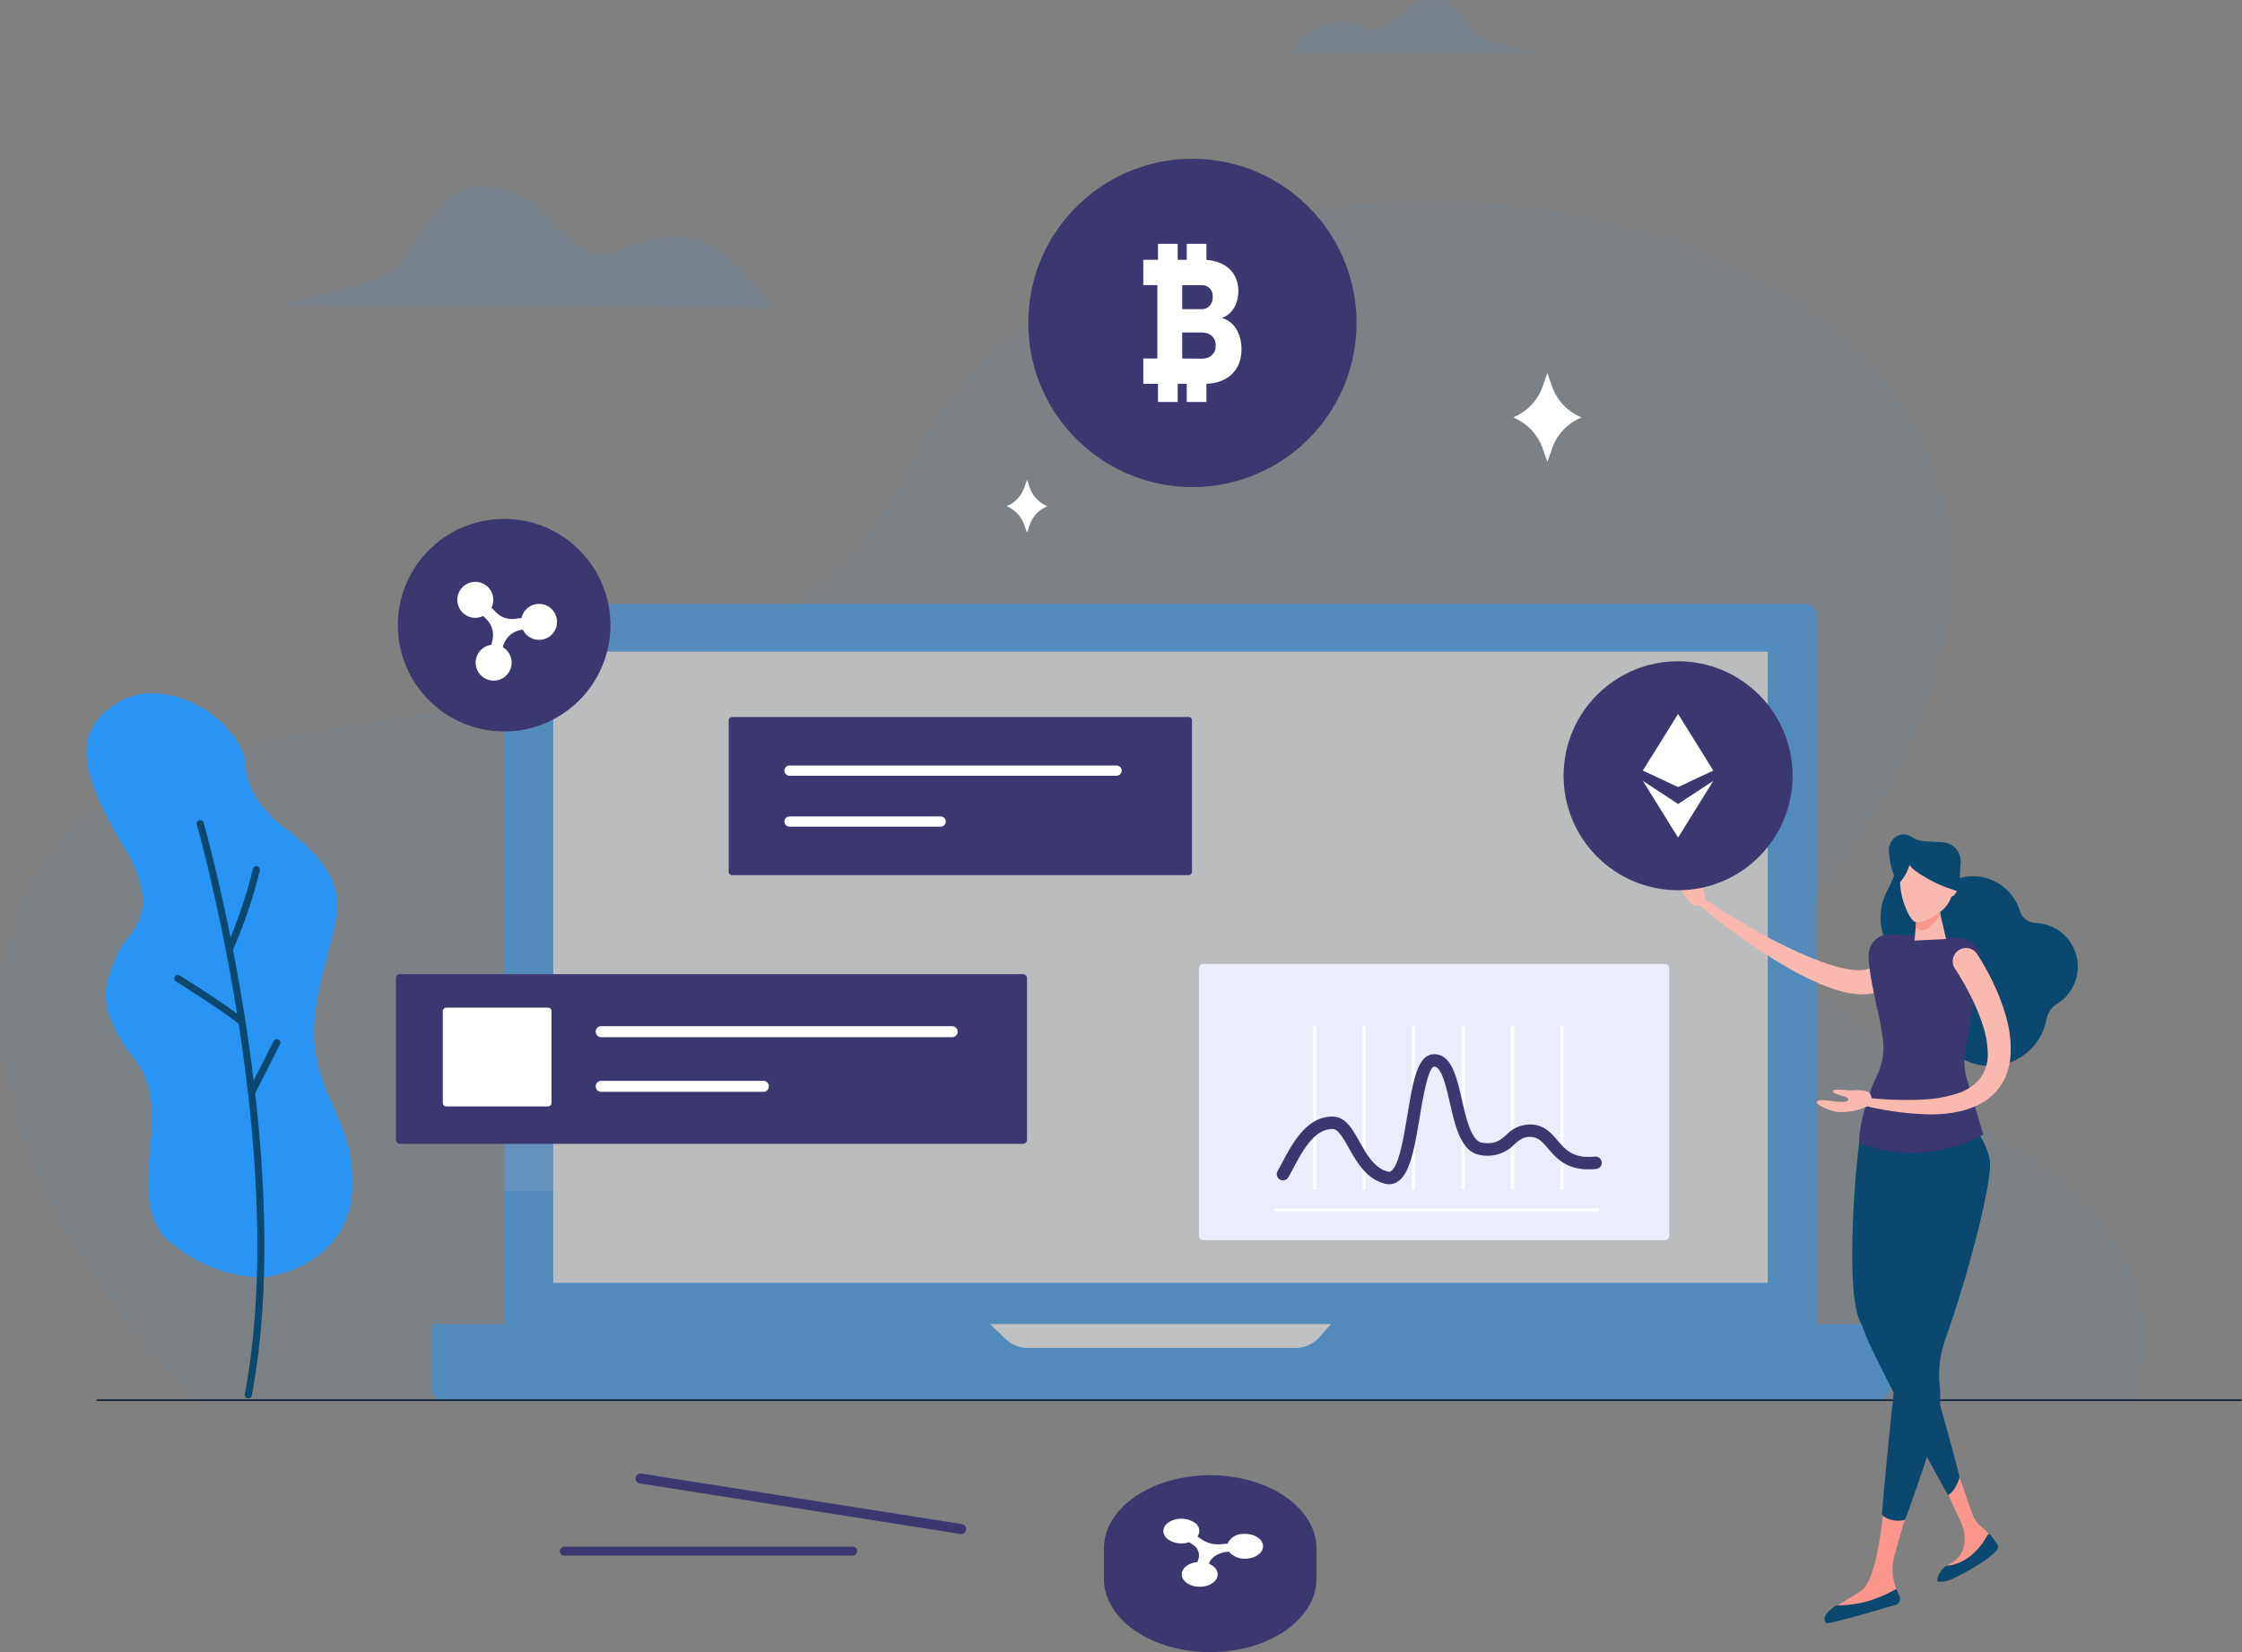 <svg xmlns="http://www.w3.org/2000/svg" width="510.187" height="375.934" viewBox="0 0 510.187 375.934">
  <rect x="0" y="0" width="510.187" height="375.934" fill="#808080" stroke="none"/>
  <g id="cryptocurrency" transform="translate(-217.542 -258.278)">
    <g id="Grupo_49" data-name="Grupo 49" transform="translate(217.542 304.103)" opacity="0.05">
      <path id="Caminho_567" data-name="Caminho 567" d="M669.171,529.844c-36.713-26.737-46.426-41.916-46.426-41.916,140.779-168.351-143.693-223.31-199.115-107.56-23.1,48.249-70.146,47.221-150.15,62.378-73.89,14-71.585,90.028-10.679,149.522H703.219C713.554,556.405,685.926,542.046,669.171,529.844Z" transform="translate(-217.542 -319.055)" fill="#2a94f4"/>
    </g>
    <path id="Caminho_568" data-name="Caminho 568" d="M414.052,342.139a97.082,97.082,0,0,0-6.491-7.711c-4.442-4.364-9.537-12.077-25.831-6.392a35.271,35.271,0,0,0-3.713,1.618c-1.436.7-5.886.713-10.443-3.419-7.24-6.567-10.072-11.522-19.993-11.676-11.543-.179-13.358,16.257-22.33,20.463-5.709,2.677-20.772,5.338-23.888,6.524Z" transform="translate(-20.622 -13.846)" fill="#2a94f4" opacity="0.1"/>
    <path id="Caminho_569" data-name="Caminho 569" d="M283.27,600.517c.761.047,19.968-2.26,20.841-20.121s-11.367-22.284-8.145-42.167,11.672-25.6-7.267-40.109c0,0-8.445-5.843-8.838-14.041-.47-9.812-17.409-21.2-28.77-14.654s-8.691,16.658,1.037,33.022.354,19.22-1.516,24.51-6.205,10.841,3.724,23.485-1.9,28.082,6.552,40.189C260.888,590.633,268.305,599.595,283.27,600.517Z" transform="translate(-6.421 -51.471)" fill="#2a94f4"/>
    <g id="Grupo_51" data-name="Grupo 51" transform="translate(257.179 444.844)">
      <path id="Caminho_570" data-name="Caminho 570" d="M288.451,637.3a.811.811,0,0,1-.6-.937c10.317-54.516-10.714-128.863-10.927-129.607a.811.811,0,0,1,1.558-.447c.215.748,21.35,75.465,10.962,130.355a.811.811,0,0,1-.948.646Z" transform="translate(-271.782 -505.72)" fill="#0b4870"/>
      <path id="Caminho_571" data-name="Caminho 571" d="M286.31,539.364a.783.783,0,0,1-.132-.046.812.812,0,0,1-.409-1.071,108.876,108.876,0,0,0,6.089-17.958.811.811,0,0,1,1.586.339,110.545,110.545,0,0,1-6.195,18.28A.813.813,0,0,1,286.31,539.364Z" transform="translate(-273.947 -509.146)" fill="#0b4870"/>
      <path id="Caminho_572" data-name="Caminho 572" d="M285.25,563.936a.813.813,0,0,1-.317-.161c-4.077-3.372-14.332-9.72-14.436-9.784a.811.811,0,0,1,.853-1.379c.424.262,10.453,6.471,14.617,9.913a.811.811,0,0,1-.717,1.411Z" transform="translate(-270.113 -517.226)" fill="#0b4870"/>
      <path id="Caminho_573" data-name="Caminho 573" d="M293.043,584.763a.852.852,0,0,1-.167-.063.812.812,0,0,1-.357-1.09l5.716-11.291a.811.811,0,1,1,1.447.734l-5.716,11.291A.811.811,0,0,1,293.043,584.763Z" transform="translate(-275.604 -521.995)" fill="#0b4870"/>
    </g>
    <g id="Grupo_52" data-name="Grupo 52" transform="translate(446.592 343.162)">
      <path id="Caminho_574" data-name="Caminho 574" d="M526.692,405.081l-.709-2.024-.71,2.024a7.079,7.079,0,0,1-3.943,4h0a7.086,7.086,0,0,1,3.943,4l.71,2.025.709-2.025a7.081,7.081,0,0,1,3.943-4h0A7.081,7.081,0,0,1,526.692,405.081Z" transform="translate(-521.33 -378.78)" fill="#fff"/>
      <path id="Caminho_575" data-name="Caminho 575" d="M683.2,374.254l-1.191-3.4-1.19,3.4a11.876,11.876,0,0,1-6.612,6.705h0a11.876,11.876,0,0,1,6.612,6.705l1.19,3.4,1.191-3.4a11.876,11.876,0,0,1,6.612-6.705h0A11.88,11.88,0,0,1,683.2,374.254Z" transform="translate(-558.941 -370.859)" fill="#fff"/>
    </g>
    <g id="Grupo_53" data-name="Grupo 53" transform="translate(315.658 395.72)" opacity="0.5">
      <path id="Caminho_576" data-name="Caminho 576" d="M668.368,604.406H369.778V443.195a2.627,2.627,0,0,1,2.628-2.628H665.74a2.627,2.627,0,0,1,2.628,2.628Z" transform="translate(-353.111 -440.567)" fill="#2a94f4"/>
      <path id="Caminho_577" data-name="Caminho 577" d="M676.891,675.189H350.378a2.705,2.705,0,0,1-2.705-2.705V657.867H679.6v14.617A2.706,2.706,0,0,1,676.891,675.189Z" transform="translate(-347.673 -494.027)" fill="#2a94f4"/>
      <path id="Caminho_578" data-name="Caminho 578" d="M516.339,657.866l3.495,3.361a7.442,7.442,0,0,0,5.159,2.079h60.786a7.441,7.441,0,0,0,5.595-2.535l2.548-2.905Z" transform="translate(-389.168 -494.027)" fill="#fff"/>
      <rect id="Retângulo_81" data-name="Retângulo 81" width="276.373" height="143.619" transform="translate(27.775 10.838)" fill="#f7f7f7"/>
    </g>
    <line id="Linha_4" data-name="Linha 4" x2="487.883" transform="translate(239.659 576.882)" fill="none" stroke="#102236" stroke-linecap="round" stroke-linejoin="round" stroke-miterlimit="10" stroke-width="0.375"/>
    <g id="Grupo_55" data-name="Grupo 55" transform="translate(451.528 294.404)">
      <circle id="Elipse_16" data-name="Elipse 16" cx="37.353" cy="37.353" r="37.353" fill="#3a386e"/>
      <g id="Grupo_54" data-name="Grupo 54" transform="translate(5.748 5.748)">
        <path id="Caminho_579" data-name="Caminho 579" d="M567.106,377.025a31.6,31.6,0,1,1,31.6-31.6A31.64,31.64,0,0,1,567.106,377.025Z" transform="translate(-535.501 -313.816)" fill="#3a386e"/>
      </g>
      <path id="Caminho_580" data-name="Caminho 580" d="M580.469,348.748c2.3-.806,3.761-3.181,3.761-6.119,0-4.1-2.8-6.807-7.262-7.1v-3.664h-4.483V335.5h-2.058v-3.636h-4.484V335.5H562.6v5.758h3.2v16.7h-3.2v5.755h3.341v4.136h4.484V363.72h2.058v4.136h4.483v-4.143c4.887-.159,7.977-3.141,7.977-7.839C584.944,352.249,583.234,349.473,580.469,348.748Zm-9.015-7.486h4.384a2.923,2.923,0,0,1,1.129.207,2.433,2.433,0,0,1,1.418,2.447,2.618,2.618,0,0,1-1.418,2.594,2.776,2.776,0,0,1-1.129.224h-4.384Zm5.513,16.6a4.349,4.349,0,0,1-1.129.14l-4.384-.041v-5.917h4.384a4.346,4.346,0,0,1,1.129.14,2.691,2.691,0,0,1,2.1,2.758A2.783,2.783,0,0,1,576.967,357.865Z" transform="translate(-536.42 -312.509)" fill="#fff"/>
    </g>
    <g id="Grupo_60" data-name="Grupo 60" transform="translate(308.081 376.347)">
      <circle id="Elipse_17" data-name="Elipse 17" cx="24.184" cy="24.184" r="24.184" transform="translate(0 0)" fill="#3a386e"/>
      <g id="Grupo_59" data-name="Grupo 59" transform="translate(3.722 3.722)">
        <g id="Grupo_58" data-name="Grupo 58">
          <g id="Grupo_57" data-name="Grupo 57">
            <g id="Grupo_56" data-name="Grupo 56">
              <path id="Caminho_581" data-name="Caminho 581" d="M363.021,460.732a20.462,20.462,0,1,1,20.462-20.462A20.485,20.485,0,0,1,363.021,460.732Z" transform="translate(-342.559 -419.808)" fill="#3a386e"/>
            </g>
          </g>
        </g>
      </g>
      <path id="Caminho_582" data-name="Caminho 582" d="M378.195,442.309a4.087,4.087,0,0,0-8.025-.183l-1.562.188a5.04,5.04,0,0,1-4.162-1.439l-1.112-1.112a4.089,4.089,0,1,0-1.886,1.886l.769.769a5.036,5.036,0,0,1,1.367,4.6l-.252,1.189a4.09,4.09,0,1,0,2.609.552,5.037,5.037,0,0,1,4.328-3.96l.219-.026a4.087,4.087,0,0,0,7.708-2.465Z" transform="translate(-342.038 -419.553)" fill="#fff"/>
    </g>
    <g id="Grupo_66" data-name="Grupo 66" transform="translate(468.747 593.961)">
      <rect id="Retângulo_82" data-name="Retângulo 82" width="48.367" height="6.897" transform="translate(0 16.677)" fill="#3a386e"/>
      <path id="Caminho_583" data-name="Caminho 583" d="M574.9,712.641c-13.357,0-24.184,7.467-24.184,16.677s10.828,16.677,24.184,16.677,24.183-7.467,24.183-16.677S588.256,712.641,574.9,712.641Z" transform="translate(-550.715 -705.744)" fill="#3a386e"/>
      <g id="Grupo_65" data-name="Grupo 65" transform="translate(0)">
        <ellipse id="Elipse_18" data-name="Elipse 18" cx="24.184" cy="16.677" rx="24.184" ry="16.677" fill="#3a386e"/>
        <g id="Grupo_64" data-name="Grupo 64" transform="translate(3.722 2.567)">
          <g id="Grupo_63" data-name="Grupo 63">
            <g id="Grupo_62" data-name="Grupo 62">
              <g id="Grupo_61" data-name="Grupo 61">
                <path id="Caminho_584" data-name="Caminho 584" d="M576.113,735.118c-11.283,0-20.462-6.33-20.462-14.111s9.18-14.111,20.462-14.111,20.462,6.33,20.462,14.111S587.4,735.118,576.113,735.118Z" transform="translate(-555.651 -706.897)" fill="#3a386e"/>
              </g>
            </g>
          </g>
        </g>
        <path id="Caminho_585" data-name="Caminho 585" d="M591.287,722.414c-.354-1.458-2.355-2.5-4.485-2.333a3.845,3.845,0,0,0-3.54,2.207l-1.562.13a6.533,6.533,0,0,1-4.162-.993l-1.113-.768a2.217,2.217,0,0,0-.806-3.243,5.557,5.557,0,0,0-5.617-.077c-1.737,1.091-1.785,2.948-.142,4.081a5.527,5.527,0,0,0,4.679.54l.769.53a2.842,2.842,0,0,1,1.367,3.174l-.252.82c-1.693.146-3.142,1.016-3.5,2.236-.426,1.448.9,2.916,2.971,3.288,2.274.409,4.556-.578,5.036-2.145.37-1.209-.444-2.4-1.9-3,.446-1.455,2.187-2.554,4.328-2.731l.219-.018a4.68,4.68,0,0,0,4.163,1.569C590.048,725.492,591.675,724.012,591.287,722.414Z" transform="translate(-555.13 -706.721)" fill="#fff"/>
      </g>
    </g>
    <g id="Grupo_68" data-name="Grupo 68" transform="translate(370.44 421.435)">
      <path id="Caminho_586" data-name="Caminho 586" d="M529.435,523.976H421.107a.778.778,0,0,1-.777-.777V488.781a.777.777,0,0,1,.777-.777H529.435a.778.778,0,0,1,.777.777V523.2A.777.777,0,0,1,529.435,523.976Z" transform="translate(-420.33 -477.952)" fill="#b8b8b8" opacity="0.16"/>
      <path id="Caminho_587" data-name="Caminho 587" d="M542.132,510.645h-103.9a.761.761,0,0,1-.762-.762v-34.45a.761.761,0,0,1,.762-.762h103.9a.761.761,0,0,1,.762.762v34.45A.762.762,0,0,1,542.132,510.645Z" transform="translate(-424.546 -474.672)" fill="#3a386e"/>
      <g id="Grupo_67" data-name="Grupo 67" transform="translate(25.607 11.025)">
        <path id="Caminho_588" data-name="Caminho 588" d="M529.868,491.63H455.461a1.168,1.168,0,0,1,0-2.336h74.407a1.168,1.168,0,0,1,0,2.336Z" transform="translate(-454.293 -489.294)" fill="#fff"/>
        <path id="Caminho_589" data-name="Caminho 589" d="M489.842,507H455.461a1.168,1.168,0,0,1,0-2.336h34.381a1.168,1.168,0,0,1,0,2.336Z" transform="translate(-454.293 -493.075)" fill="#fff"/>
      </g>
    </g>
    <g id="Grupo_71" data-name="Grupo 71" transform="translate(307.658 479.947)">
      <path id="Caminho_590" data-name="Caminho 590" d="M470.246,605.194H369.778V567.358a.773.773,0,0,1,.773-.773h99.7a.773.773,0,0,1,.773.773V604.42A.773.773,0,0,1,470.246,605.194Z" transform="translate(-345.112 -555.797)" fill="#b8b8b8" opacity="0.16"/>
      <g id="Grupo_70" data-name="Grupo 70">
        <path id="Caminho_591" data-name="Caminho 591" d="M479.729,590.886H337.984a.921.921,0,0,1-.921-.921V553.2a.921.921,0,0,1,.921-.921H479.729a.921.921,0,0,1,.921.921v36.768A.921.921,0,0,1,479.729,590.886Z" transform="translate(-337.063 -552.277)" fill="#3a386e"/>
        <g id="Grupo_69" data-name="Grupo 69" transform="translate(45.445 11.833)">
          <path id="Caminho_592" data-name="Caminho 592" d="M478.449,570.477h-79.86a1.253,1.253,0,1,1,0-2.506h79.86a1.253,1.253,0,0,1,0,2.506Z" transform="translate(-397.336 -567.971)" fill="#fff"/>
          <path id="Caminho_593" data-name="Caminho 593" d="M435.489,586.974h-36.9a1.253,1.253,0,1,1,0-2.506h36.9a1.253,1.253,0,1,1,0,2.506Z" transform="translate(-397.336 -572.03)" fill="#fff"/>
        </g>
        <path id="Caminho_594" data-name="Caminho 594" d="M375.1,584.856h-23.1a.82.82,0,0,1-.82-.82V563.2a.82.82,0,0,1,.82-.82h23.1a.82.82,0,0,1,.82.82v20.832A.819.819,0,0,1,375.1,584.856Z" transform="translate(-340.534 -554.764)" fill="#fff"/>
      </g>
    </g>
    <g id="Grupo_74" data-name="Grupo 74" transform="translate(490.37 477.639)">
      <path id="Caminho_595" data-name="Caminho 595" d="M685.426,612.045H580.407a1.014,1.014,0,0,1-1.014-1.014v-60.8a1.014,1.014,0,0,1,1.014-1.014H685.426a1.014,1.014,0,0,1,1.014,1.014v60.8A1.014,1.014,0,0,1,685.426,612.045Z" transform="translate(-579.393 -549.216)" fill="#ebedfd"/>
      <g id="Grupo_73" data-name="Grupo 73" transform="translate(17.072 14.06)">
        <g id="Grupo_72" data-name="Grupo 72" transform="translate(8.908)">
          <rect id="Retângulo_83" data-name="Retângulo 83" width="0.745" height="37.281" transform="translate(56.257)" fill="#fff"/>
          <rect id="Retângulo_84" data-name="Retângulo 84" width="0.745" height="37.281" transform="translate(45.006)" fill="#fff"/>
          <rect id="Retângulo_85" data-name="Retângulo 85" width="0.745" height="37.281" transform="translate(33.754)" fill="#fff"/>
          <rect id="Retângulo_86" data-name="Retângulo 86" width="0.745" height="37.281" transform="translate(22.503)" fill="#fff"/>
          <rect id="Retângulo_87" data-name="Retângulo 87" width="0.745" height="37.281" transform="translate(11.252)" fill="#fff"/>
          <rect id="Retângulo_88" data-name="Retângulo 88" width="0.745" height="37.281" fill="#fff"/>
        </g>
        <rect id="Retângulo_89" data-name="Retângulo 89" width="73.903" height="0.745" transform="translate(0 41.571)" fill="#fff"/>
      </g>
      <path id="Caminho_596" data-name="Caminho 596" d="M628.448,606.013a3.828,3.828,0,0,1-.912-.112c-4.287-1.054-6.5-4.993-8.278-8.157-1.24-2.208-2.411-4.294-3.692-4.294-4.175,0-6.8,4.932-8.914,8.895-.407.766-.79,1.482-1.156,2.11a1.415,1.415,0,0,1-2.445-1.424c.348-.6.714-1.286,1.1-2.017,2.337-4.387,5.538-10.394,11.411-10.394,2.939,0,4.5,2.787,6.162,5.737,1.666,2.967,3.389,6.034,6.484,6.8a.723.723,0,0,0,.647-.1c1.829-1.206,2.892-7.607,3.744-12.749,1.283-7.739,2.3-13.872,6.1-13.872.05,0,.1,0,.154,0,3.815.162,4.958,5.135,6.166,10.4,1.008,4.4,2.151,9.382,4.62,9.743,2.919.43,4.053-.562,5.5-1.811a7.454,7.454,0,0,1,6.04-2.32c2.7.249,4.233,2.03,5.581,3.6,1.846,2.146,3.571,4.172,8.518,3.675a1.437,1.437,0,0,1,1.552,1.266,1.418,1.418,0,0,1-1.266,1.552c-6.408.651-8.925-2.288-10.951-4.646-1.363-1.586-2.205-2.491-3.695-2.629-1.837-.171-2.71.591-3.926,1.643a8.511,8.511,0,0,1-7.761,2.472c-4.384-.641-5.7-6.369-6.968-11.909-.833-3.625-1.868-8.137-3.528-8.209h-.017c-1.409,0-2.7,7.764-3.318,11.5-1.091,6.564-2.119,12.762-4.98,14.649A3.548,3.548,0,0,1,628.448,606.013Z" transform="translate(-585.166 -555.911)" fill="#3a386e"/>
    </g>
    <g id="Grupo_76" data-name="Grupo 76" transform="translate(344.925 593.567)">
      <g id="Grupo_75" data-name="Grupo 75">
        <path id="Caminho_597" data-name="Caminho 597" d="M483.267,716.727l-72.961-11.5a1.136,1.136,0,0,1-.945-1.3h0a1.136,1.136,0,0,1,1.3-.945l72.961,11.5a1.136,1.136,0,0,1,.945,1.3h0A1.137,1.137,0,0,1,483.267,716.727Z" transform="translate(-392.113 -702.97)" fill="#3a386e"/>
        <path id="Caminho_598" data-name="Caminho 598" d="M453.152,727.085H387.5a1.01,1.01,0,0,1-1.01-1.01h0a1.01,1.01,0,0,1,1.01-1.01h65.652a1.01,1.01,0,0,1,1.01,1.01h0A1.01,1.01,0,0,1,453.152,727.085Z" transform="translate(-386.49 -708.406)" fill="#3a386e"/>
      </g>
    </g>
    <path id="Caminho_599" data-name="Caminho 599" d="M606.705,270.391A44.482,44.482,0,0,1,609.961,267c2.229-1.917,4.784-5.3,12.957-2.807a18.958,18.958,0,0,1,1.862.711c.721.305,2.953.313,5.239-1.5,3.632-2.884,5.052-5.06,10.029-5.128,5.791-.079,6.7,7.139,11.2,8.987,2.864,1.175,10.42,2.344,11.983,2.865Z" transform="translate(-95.742)" fill="#2a94f4" opacity="0.1"/>
    <g id="Grupo_78" data-name="Grupo 78" transform="translate(598.6 448.15)">
      <path id="Caminho_600" data-name="Caminho 600" d="M807.2,703.144s2.879,8.494,3.471,9.9a7.374,7.374,0,0,0,2.53,2.715,4.826,4.826,0,0,1,.9,1.28,1.367,1.367,0,0,1,.029,1.228c-3.015,7-11.178,9.433-11.336,8.886-.285-.986,1.01-2.868,2.741-3.75a5.768,5.768,0,0,0,3-4.651h0a9.051,9.051,0,0,0-.747-4.531l-2.92-6.367Z" transform="translate(-742.574 -557.596)" fill="#fa968c"/>
      <path id="Caminho_601" data-name="Caminho 601" d="M786.6,715.418l-2.487,8.766a11.661,11.661,0,0,0,.637,8.077v0a2.547,2.547,0,0,1-1.583,3.521c-4.832,1.43-14.2,4.138-14.589,3.768-1.991-1.886,3.691-4.5,7.941-7.34,2.866-1.917,4.45-11.5,5.1-18.877l4.316,1.343A1.016,1.016,0,0,1,786.6,715.418Z" transform="translate(-734.066 -560.103)" fill="#fa968c"/>
      <path id="Caminho_602" data-name="Caminho 602" d="M777.308,740.806a32.128,32.128,0,0,1-6.145.762,1.27,1.27,0,0,0-.636.221c-1.972,1.361-3.007,2.782-1.951,3.782.424.4,11.431-2.826,15.725-4.1a1.528,1.528,0,0,0,.944-2.116l-.719-1.547A31.443,31.443,0,0,1,777.308,740.806Z" transform="translate(-734.062 -566.123)" fill="#0b4870"/>
      <path id="Caminho_603" data-name="Caminho 603" d="M790.394,584.747c5.18,1,9.294,7.262,8.006,13.93-.74,3.831-5.094,17.452-9.648,28.157a12.689,12.689,0,0,0,1.261,12.488,10.867,10.867,0,0,1,1.088,1.792c1.48,3.124,6.832,21.392,9.895,33.554-.383,1.549-1.426,3.481-2.635,4.107-5.988-10.514-15.614-29.636-17.188-32.959a57.06,57.06,0,0,1-2.492-5.965c-3.93-5.845-1.38-37.149-.186-43.335C779.783,589.85,785.214,583.747,790.394,584.747Z" transform="translate(-736.133 -528.441)" fill="#0b4870"/>
      <ellipse id="Elipse_19" data-name="Elipse 19" cx="10.381" cy="8.047" rx="10.381" ry="8.047" transform="matrix(0.055, -0.998, 0.998, 0.055, 46.327, 28.575)" fill="#0b4870"/>
      <path id="Caminho_604" data-name="Caminho 604" d="M798.233,533.04a11.172,11.172,0,0,1,21.815-2.424,3.954,3.954,0,0,0,3.624,2.756,9.862,9.862,0,0,1,2.111.318,9.937,9.937,0,0,1,2.619,18.134,5.285,5.285,0,0,0-2.344,3.591,13.006,13.006,0,1,1-21.994-11.681A11.171,11.171,0,0,1,798.233,533.04Z" transform="translate(-741.453 -513.211)" fill="#0b4870"/>
      <path id="Caminho_605" data-name="Caminho 605" d="M794.527,515.659s-4.678,2.6-4.339,6.459c0,0-2.32-1.843-2.542-7.763C787.492,510.253,794.527,515.659,794.527,515.659Z" transform="translate(-738.857 -510.772)" fill="#0b4870"/>
      <path id="Caminho_606" data-name="Caminho 606" d="M776.009,542.756a10.654,10.654,0,0,1-1.2,4.305,8.039,8.039,0,0,1-1.626,2.018A7.871,7.871,0,0,1,771,550.4a10.478,10.478,0,0,1-4.272.645,18.884,18.884,0,0,1-3.682-.533,38.049,38.049,0,0,1-6.458-2.289c-2.037-.906-3.994-1.91-5.9-2.992a129.4,129.4,0,0,1-10.948-7.029,111.73,111.73,0,0,1-10.163-8.031.864.864,0,0,1,1.08-1.344l.011.008c1.7,1.231,3.486,2.39,5.282,3.514s3.6,2.233,5.437,3.291a125.952,125.952,0,0,0,11.22,5.809c1.91.847,3.823,1.659,5.752,2.34a34.149,34.149,0,0,0,5.747,1.561,13.548,13.548,0,0,0,2.671.213,4.9,4.9,0,0,0,2-.408,1.74,1.74,0,0,0,.854-.871,5.06,5.06,0,0,0,.345-1.862,3.018,3.018,0,0,1,6.035.1c0,.06,0,.12-.008.179Z" transform="translate(-724.503 -514.671)" fill="#fab9af"/>
      <path id="Caminho_607" data-name="Caminho 607" d="M785.579,565.356c-1.509-5.551-4.51-17.295-3.991-21.05a4.659,4.659,0,0,1,4.88-4.012l15.735.868a4.824,4.824,0,0,1,4.562,4.942c-.118,4.565-2.79,14.821-4.271,20.185Z" transform="translate(-737.352 -517.53)" fill="#3a386e"/>
      <path id="Caminho_608" data-name="Caminho 608" d="M785.888,685.42a.815.815,0,0,1-.337-.742c.971-11.555,2.488-26.268,2.9-29.081.047-.322.1-.639.167-.949-1.725-13.817-.478-43.25-.44-48.414.05-6.79,4.55-14.207,9.825-14.168s10.686,5.8,12.034,12.1c.889,4.156-4.623,25.708-10.165,41.243a24.044,24.044,0,0,0-1.208,10.216,30.558,30.558,0,0,1-.093,6.7c-.4,2.769-4.145,13.926-7.6,23.465a.815.815,0,0,1-.627.533A6,6,0,0,1,785.888,685.42Z" transform="translate(-738.341 -530.268)" fill="#0b4870"/>
      <path id="Caminho_609" data-name="Caminho 609" d="M803.212,573.3a14.981,14.981,0,0,1-.323-7.172c1.1-5.533,3.068-15.962,3.186-20.428a4.406,4.406,0,0,0-4.171-4.514l-2.333-.129a6.28,6.28,0,0,1-11.4-.629l-2.191-.121c2.1,5.229.873,11.906-3.44,15.6.613,2.732,1.1,5.475,1.461,7.7a14.872,14.872,0,0,1-1.3,8.834c-2.278,4.715-4.3,12.368-3.992,15.461,16.294,5.6,28.2-2.067,28.2-2.067Z" transform="translate(-736.653 -517.536)" fill="#3a386e"/>
      <g id="Grupo_77" data-name="Grupo 77" transform="translate(54.608 15.862)">
        <path id="Caminho_610" data-name="Caminho 610" d="M795.364,539.433l7.179-.356-1.828-7.936-4.648.317Z" transform="translate(-795.364 -531.142)" fill="#fab9af"/>
      </g>
      <path id="Caminho_611" data-name="Caminho 611" d="M796.148,531.459l4.648-.317.571,2.478c-1.1,1.108-2.565,3.552-4.245,3.459a2.679,2.679,0,0,1-1.432-.507Z" transform="translate(-740.836 -515.28)" fill="#fa968c"/>
      <path id="Caminho_612" data-name="Caminho 612" d="M794.616,531.578c1.568.086,3.306-.6,5.754-2.516a7.092,7.092,0,0,0,2.588-4.466l.421-7.633-11.752-.648a21.779,21.779,0,0,0-.471,8.074C791.632,527.44,793.383,531.51,794.616,531.578Z" transform="translate(-739.672 -511.632)" fill="#fab9af"/>
      <path id="Caminho_613" data-name="Caminho 613" d="M804.335,524.386c-.082,1.489.564,2.736,1.444,2.784s1.957-1.85,2.039-3.339a1.747,1.747,0,0,0-1.742-2.054C805.2,521.729,804.417,522.9,804.335,524.386Z" transform="translate(-742.961 -512.976)" fill="#fab9af"/>
      <path id="Caminho_614" data-name="Caminho 614" d="M803.969,516.44a4.322,4.322,0,0,0-4.078-4.553l-3.967-.217a6.489,6.489,0,0,1-3.153-1.02,3.15,3.15,0,0,0-4.166.538c-1.109,1.343-1.659,3.193.862,5.073,1.253.935,3.208.084,4.452.568.078,0,.149-.008.23,0l3.5.193a2.215,2.215,0,0,1,2.058,2.328,1.428,1.428,0,0,0,1.349,1.463l.155.008.659-1.763,1.807,2.739Z" transform="translate(-738.864 -510.104)" fill="#0b4870"/>
      <path id="Caminho_615" data-name="Caminho 615" d="M728.705,522.313s1.883,3.693.946,4.642-1.739,1.414-3.171.1a14.072,14.072,0,0,1-3.275-5.442,10.788,10.788,0,0,1,.07-5.08c.928-1.134,1.529,1.949,1.893,3.428s.922,3.112,1.584,2.736-.248-3.155.368-3.838S728.705,522.313,728.705,522.313Z" transform="translate(-722.938 -511.626)" fill="#fab9af"/>
      <path id="Caminho_616" data-name="Caminho 616" d="M773.354,587.329s4.122-.442,4.674.772.7,2.129-1.036,3a14.068,14.068,0,0,1-6.253,1.118,10.788,10.788,0,0,1-4.721-1.878c-.728-1.271,2.366-.733,3.877-.546s3.236.25,3.121-.5-3.036-.894-3.454-1.713S773.354,587.329,773.354,587.329Z" transform="translate(-733.509 -529.056)" fill="#fab9af"/>
      <path id="Caminho_617" data-name="Caminho 617" d="M793.008,515.158c.3,1.766-.336,2.687,5.23,5.724s7.439,1.974,9.063,5c0,0-.513-4.9-3.578-6.737s-8.48-3.231-10.023-7.185A7.4,7.4,0,0,0,793.008,515.158Z" transform="translate(-740.169 -510.561)" fill="#0b4870"/>
      <path id="Caminho_618" data-name="Caminho 618" d="M805.291,545.7c.8,1.2,1.445,2.292,2.1,3.469s1.254,2.339,1.813,3.547a48.361,48.361,0,0,1,2.8,7.565,26.358,26.358,0,0,1,.955,8.379,15.945,15.945,0,0,1-.922,4.424,11.982,11.982,0,0,1-2.423,3.989,13.373,13.373,0,0,1-3.6,2.776,18.445,18.445,0,0,1-4,1.541,28.047,28.047,0,0,1-4.039.7,37.415,37.415,0,0,1-3.985.133A69.168,69.168,0,0,1,778.686,580a.864.864,0,0,1,.3-1.7l.01,0a80.425,80.425,0,0,0,14.887.514,29.4,29.4,0,0,0,6.962-1.341,10.959,10.959,0,0,0,5.2-3.444,9.1,9.1,0,0,0,1.726-5.594,21.819,21.819,0,0,0-1.177-6.59,42.709,42.709,0,0,0-2.725-6.558c-.539-1.071-1.1-2.137-1.7-3.18-.595-1.025-1.252-2.105-1.851-3.014l-.039-.059a3.016,3.016,0,0,1,5.021-3.342Z" transform="translate(-736.49 -518.533)" fill="#fab9af"/>
      <path id="Caminho_619" data-name="Caminho 619" d="M792.55,516.292s-.541,5.862-5.829,8.4c0,0,2.507-4.315,2.513-7.226S793,514.3,792.55,516.292Z" transform="translate(-738.63 -511.309)" fill="#0b4870"/>
      <path id="Caminho_620" data-name="Caminho 620" d="M815.787,724.893a1.048,1.048,0,0,0,.088-1.362c-.255-.339-.93-1.265-1.439-1.961a.5.5,0,0,0-.85.069c-2.035,3.716-5.246,6.523-9.249,6.851-1.337.8-2.266,2.722-2.041,3.5.053.183,1.815.305,3.727-.653C814.513,727.082,815.787,724.893,815.787,724.893Z" transform="translate(-742.453 -562.079)" fill="#0b4870"/>
    </g>
    <g id="Grupo_84" data-name="Grupo 84" transform="translate(573.352 408.744)">
      <circle id="Elipse_20" data-name="Elipse 20" cx="26.051" cy="26.051" r="26.051" transform="translate(0 0)" fill="#3a386e"/>
      <g id="Grupo_82" data-name="Grupo 82" transform="translate(4.009 4.008)">
        <g id="Grupo_81" data-name="Grupo 81">
          <g id="Grupo_80" data-name="Grupo 80">
            <g id="Grupo_79" data-name="Grupo 79">
              <path id="Caminho_621" data-name="Caminho 621" d="M716.811,507.241A22.042,22.042,0,1,1,738.853,485.2,22.066,22.066,0,0,1,716.811,507.241Z" transform="translate(-694.769 -463.157)" fill="#3a386e"/>
            </g>
          </g>
        </g>
      </g>
      <g id="Grupo_83" data-name="Grupo 83" transform="translate(18.036 11.984)">
        <path id="Caminho_622" data-name="Caminho 622" d="M721.388,473.736l-8.015,12.889,8.015,3.759,8.015-3.759Z" transform="translate(-713.373 -473.736)" fill="#fff"/>
        <path id="Caminho_623" data-name="Caminho 623" d="M721.388,506.841l8.015-12.889-8.015,5.245-8.015-5.245Z" transform="translate(-713.373 -478.71)" fill="#fff"/>
      </g>
    </g>
  </g>
</svg>
